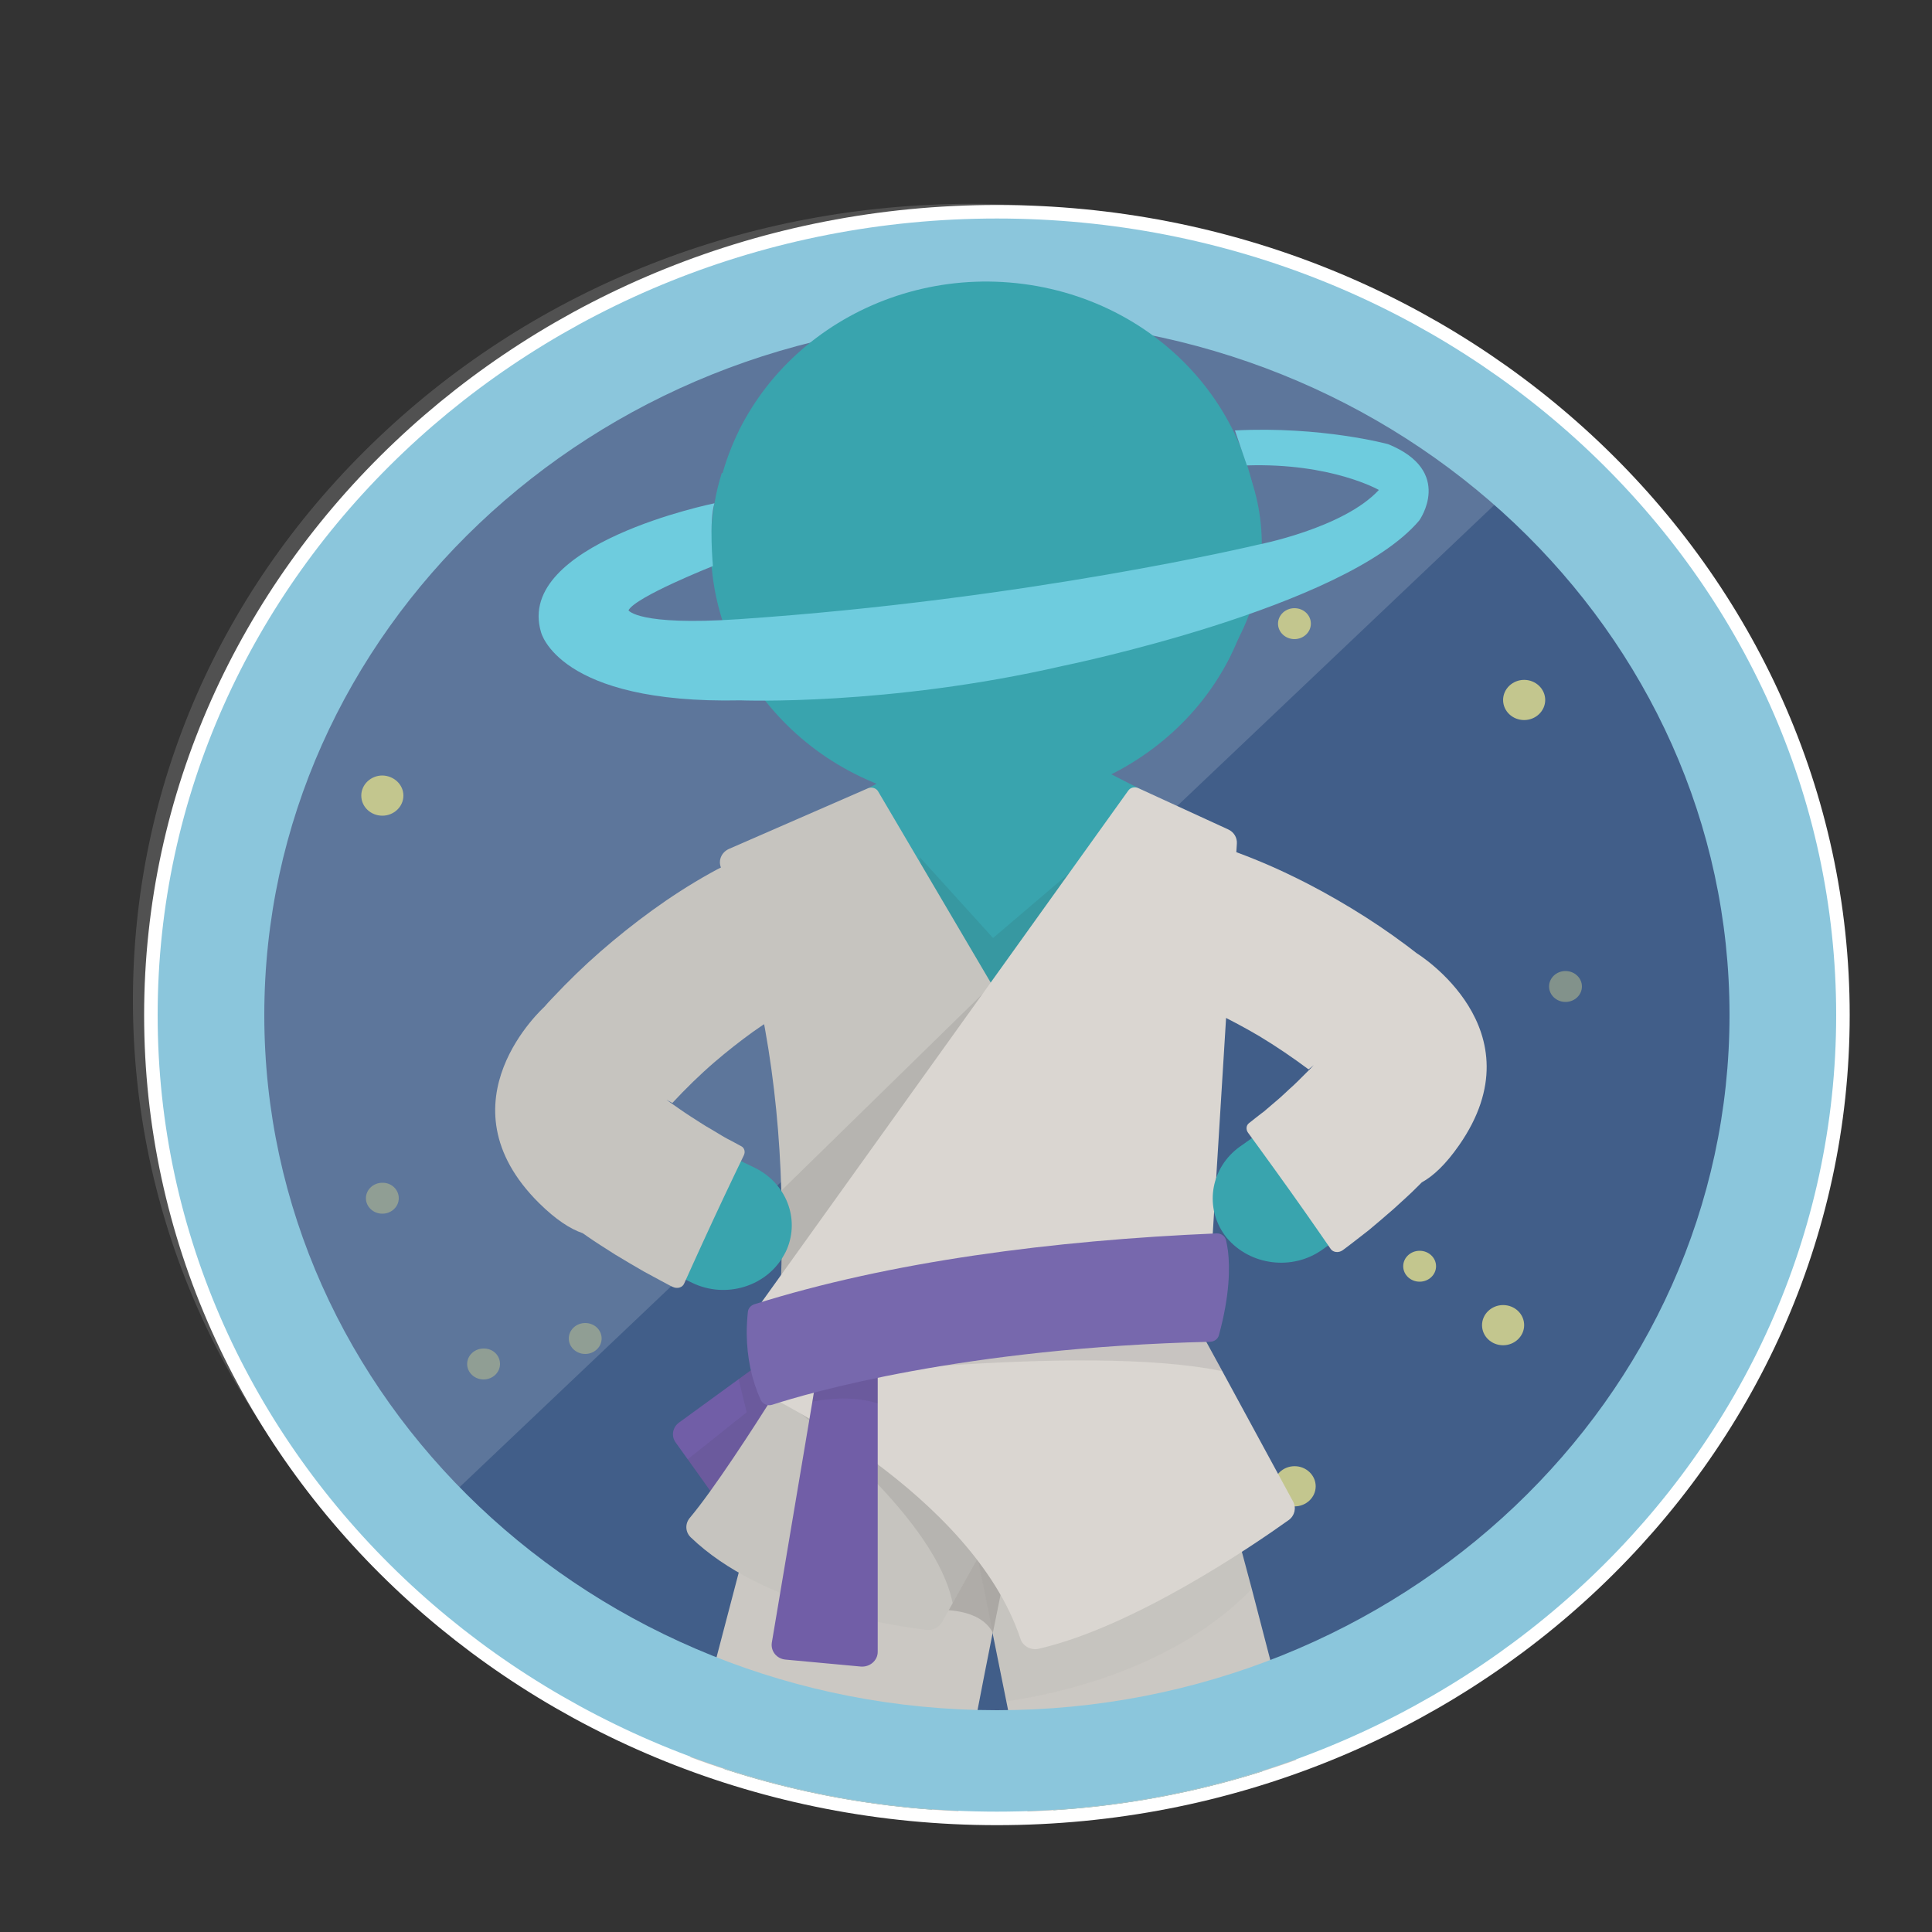 <?xml version="1.0" encoding="utf-8"?>
<!-- Generator: Adobe Illustrator 19.1.0, SVG Export Plug-In . SVG Version: 6.00 Build 0)  -->
<svg version="1.1" id="Layer_1" xmlns="http://www.w3.org/2000/svg" xmlns:xlink="http://www.w3.org/1999/xlink" x="0px" y="0px"
	 viewBox="202 -80.1 1000 1000" style="enable-background:new 202 -80.1 1000 1000;" xml:space="preserve">
<rect x="202" y="-80.1" width="1000" height="1000" fill="#333333" stroke="none"/>
<style type="text/css">
	.st0{fill:none;enable-background:new    ;}
	.st1{clip-path:url(#SVGID_2_);}
	.st2{clip-path:url(#SVGID_4_);}
	.st3{clip-path:url(#SVGID_6_);fill:#8BC6DC;}
	.st4{clip-path:url(#SVGID_6_);fill:none;stroke:#FFFFFF;stroke-width:14;stroke-miterlimit:10;}
	.st5{clip-path:url(#SVGID_6_);fill:#415E89;}
	.st6{clip-path:url(#SVGID_8_);fill:#39A4AE;}
	.st7{clip-path:url(#SVGID_8_);fill:#CBC8C3;}
	.st8{opacity:0.15;clip-path:url(#SVGID_10_);}
	.st9{clip-path:url(#SVGID_12_);}
	.st10{clip-path:url(#SVGID_14_);fill:#FFFFFF;}
	.st11{opacity:0.5;clip-path:url(#SVGID_10_);}
	.st12{clip-path:url(#SVGID_16_);}
	.st13{clip-path:url(#SVGID_18_);fill:#C3C68E;}
	.st14{clip-path:url(#SVGID_20_);}
	.st15{clip-path:url(#SVGID_22_);fill:#C3C68E;}
	.st16{clip-path:url(#SVGID_24_);}
	.st17{clip-path:url(#SVGID_26_);fill:#C3C68E;}
	.st18{clip-path:url(#SVGID_10_);fill:#C3C68E;}
	.st19{clip-path:url(#SVGID_28_);}
	.st20{clip-path:url(#SVGID_30_);fill:#C3C68E;}
	.st21{clip-path:url(#SVGID_32_);}
	.st22{clip-path:url(#SVGID_34_);fill:#C3C68E;}
	.st23{clip-path:url(#SVGID_10_);fill:#39A4AE;}
	.st24{opacity:8.999630e-02;clip-path:url(#SVGID_10_);}
	.st25{clip-path:url(#SVGID_36_);fill:#222224;}
	.st26{clip-path:url(#SVGID_10_);fill:#715EA7;}
	.st27{opacity:8.000180e-02;clip-path:url(#SVGID_10_);}
	.st28{clip-path:url(#SVGID_38_);fill:#222224;}
	.st29{opacity:0.17;clip-path:url(#SVGID_10_);}
	.st30{clip-path:url(#SVGID_40_);fill:#222224;}
	.st31{opacity:2.999880e-02;clip-path:url(#SVGID_10_);}
	.st32{clip-path:url(#SVGID_42_);fill:#222224;}
	.st33{clip-path:url(#SVGID_10_);fill:#DCA781;}
	.st34{clip-path:url(#SVGID_10_);fill:#C6C4BF;}
	.st35{opacity:0.1;clip-path:url(#SVGID_10_);}
	.st36{clip-path:url(#SVGID_44_);fill:#222224;}
	.st37{clip-path:url(#SVGID_46_);fill:#222224;}
	.st38{clip-path:url(#SVGID_10_);fill:#DAD6D1;}
	.st39{clip-path:url(#SVGID_48_);fill:#222224;}
	.st40{clip-path:url(#SVGID_50_);fill:#222224;}
	.st41{clip-path:url(#SVGID_10_);fill:#7768AD;}
	.st42{clip-path:url(#SVGID_10_);fill:#8BC6DC;}
	.st43{clip-path:url(#SVGID_10_);fill:#6ECCDE;}
</style>
<path class="st0" d="z"/>
<g>
	<g>
		<defs>
			<rect id="SVGID_1_" x="256" y="6.8" width="924" height="877"/>
		</defs>
		<clipPath id="SVGID_2_">
			<use xlink:href="#SVGID_1_"  style="overflow:visible;"/>
		</clipPath>
		<g class="st1">
			<defs>
				<rect id="SVGID_3_" x="256" y="6.8" width="924" height="877"/>
			</defs>
			<clipPath id="SVGID_4_">
				<use xlink:href="#SVGID_3_"  style="overflow:visible;"/>
			</clipPath>
			<g class="st2">
				<defs>
					<rect id="SVGID_5_" x="256" y="6.8" width="924" height="877"/>
				</defs>
				<clipPath id="SVGID_6_">
					<use xlink:href="#SVGID_5_"  style="overflow:visible;"/>
				</clipPath>
				<path class="st3" d="M718,857.6c-239.5,0-434.4-185-434.4-412.3C283.6,217.9,478.5,33,718,33c239.5,0,434.4,185,434.4,412.3
					C1152.4,672.6,957.5,857.6,718,857.6 M718,85.4c-209.1,0-379.2,161.4-379.2,359.9S508.9,805.1,718,805.1
					c209.1,0,379.2-161.4,379.2-359.9S927.1,85.4,718,85.4"/>
				<path class="st4" d="M718,857.6c-239.5,0-434.4-185-434.4-412.3C283.6,217.9,478.5,33,718,33c239.5,0,434.4,185,434.4,412.3
					C1152.4,672.6,957.5,857.6,718,857.6z M718,85.4c-209.1,0-379.2,161.4-379.2,359.9S508.9,805.1,718,805.1
					c209.1,0,379.2-161.4,379.2-359.9S927.1,85.4,718,85.4z"/>
				<path class="st5" d="M1124.8,445.8c0,213.2-182.1,386.1-406.8,386.1c-224.7,0-406.8-172.8-406.8-386.1
					c0-213.2,182.1-386.1,406.8-386.1C942.6,59.7,1124.8,232.5,1124.8,445.8"/>
			</g>
			<g class="st2">
				<defs>
					<path id="SVGID_7_" d="M283.6,445.5c0,227.7,194.5,412.3,434.4,412.3s434.4-184.6,434.4-412.3c0-227.7-194.5-412.3-434.4-412.3
						S283.6,217.8,283.6,445.5"/>
				</defs>
				<clipPath id="SVGID_8_">
					<use xlink:href="#SVGID_7_"  style="overflow:visible;"/>
				</clipPath>
				<path class="st6" d="M694.8,689.8l-16.9,272.5l-0.6,10l-0.9,14.5c0,8.2-6,15.3-14.5,17.1l-88.3,18.1c-3.5,0.7-7.2,0.5-10.6-0.7
					l-38.7-14.2c-13.1-4.8-15.9-21.1-5.3-29.7l11.1-8.9h0l22.9-18.4l0.1-0.4l8.6-40.6l6.9-32.6l34.7-180.4l3.4-15.8
					c2.2-8.6,10.7-14.3,19.9-13.3l51.6,5.4C687.7,673.4,694.8,680.9,694.8,689.8"/>
				<path class="st7" d="M735.7,667c0,0-2.3,11-5.8,28.3l-14.1,69.8c-11.3,56.5-23.7,123.9-25.5,135.4c-2.7,17.8,4.1,26,6.7,28.5
					c0.6,0.6,0.9,1.4,0.7,2.2l-11.2,43.5c-0.4,1.5-2.3,2.2-3.6,1.3c-84.7-52-129.9-25.9-129.9-25.9L538.3,962l-10.2-25.5
					c-0.3-0.6-0.2-1.3,0.1-1.9l6.3-10.5l69.1-263.6L735.7,667z"/>
				<path class="st6" d="M907.5,1007.1l-38.7,14.2c-3.4,1.2-7.1,1.5-10.5,0.7l-88.3-18.1c-8.5-1.8-14.5-8.9-14.5-17.1l-0.9-14.4
					l-5.8-91.2L737,689.8c0-8.9,7-16.4,16.4-17.4L805,667c9.2-1,17.8,4.7,19.9,13.3l3.4,15.8L863,876.5l1,4.7l14.6,68.5l0.1,0.4
					l16.9,13.6l17.1,13.7C923.4,986,920.5,1002.2,907.5,1007.1"/>
				<path class="st7" d="M903.7,936.5L893.5,962l-14.8-11.9c0,0-42.8-24.8-123.2,21.9c-4.8,2.8-11,0.3-12.3-4.8l-9.2-36
					c-0.2-0.8,0.1-1.6,0.6-2.2c2.7-2.5,9.5-10.6,6.7-28.5c-1.4-9.1-9.4-55.3-18.4-99.9c-6.2-30.8-12.8-63.5-17.9-88.9
					c-5.3-26.3-9.1-44.7-9.1-44.7l132.1-6.5l4.9,18.2l17,63.5v0l47.3,181.9l6.3,10.5C903.9,935.2,904,935.9,903.7,936.5"/>
			</g>
			<g class="st2">
				<defs>
					<rect id="SVGID_9_" x="256" y="6.8" width="924" height="877"/>
				</defs>
				<clipPath id="SVGID_10_">
					<use xlink:href="#SVGID_9_"  style="overflow:visible;"/>
				</clipPath>
				<g class="st8">
					<g>
						<defs>
							<rect id="SVGID_11_" x="270.8" y="25.4" width="741.5" height="703.8"/>
						</defs>
						<clipPath id="SVGID_12_">
							<use xlink:href="#SVGID_11_"  style="overflow:visible;"/>
						</clipPath>
						<g class="st9">
							<defs>
								<rect id="SVGID_13_" x="270.8" y="25.4" width="741.5" height="703.8"/>
							</defs>
							<clipPath id="SVGID_14_">
								<use xlink:href="#SVGID_13_"  style="overflow:visible;"/>
							</clipPath>
							<path class="st10" d="M398.1,729.3C316,651.4,270.8,547.9,270.8,437.7S316,224.1,398.1,146.2
								c82-77.9,191.1-120.8,307.1-120.8c116,0,225.1,42.9,307.2,120.8L398.1,729.3z"/>
						</g>
					</g>
				</g>
				<g class="st11">
					<g>
						<defs>
							<rect id="SVGID_15_" x="1003.9" y="422.5" width="16.9" height="16.1"/>
						</defs>
						<clipPath id="SVGID_16_">
							<use xlink:href="#SVGID_15_"  style="overflow:visible;"/>
						</clipPath>
						<g class="st12">
							<defs>
								<rect id="SVGID_17_" x="1003.9" y="422.5" width="16.9" height="16.1"/>
							</defs>
							<clipPath id="SVGID_18_">
								<use xlink:href="#SVGID_17_"  style="overflow:visible;"/>
							</clipPath>
							<path class="st13" d="M1020.8,430.5c0,4.4-3.8,8-8.5,8c-4.7,0-8.5-3.6-8.5-8c0-4.4,3.8-8,8.5-8
								C1017,422.5,1020.8,426.1,1020.8,430.5"/>
						</g>
					</g>
				</g>
				<g class="st11">
					<g>
						<defs>
							<rect id="SVGID_19_" x="496.5" y="604.7" width="16.9" height="16.1"/>
						</defs>
						<clipPath id="SVGID_20_">
							<use xlink:href="#SVGID_19_"  style="overflow:visible;"/>
						</clipPath>
						<g class="st14">
							<defs>
								<rect id="SVGID_21_" x="496.5" y="604.7" width="16.9" height="16.1"/>
							</defs>
							<clipPath id="SVGID_22_">
								<use xlink:href="#SVGID_21_"  style="overflow:visible;"/>
							</clipPath>
							<path class="st15" d="M513.4,612.7c0,4.4-3.8,8-8.5,8c-4.7,0-8.5-3.6-8.5-8c0-4.4,3.8-8,8.5-8
								C509.7,604.7,513.4,608.3,513.4,612.7"/>
						</g>
					</g>
				</g>
				<g class="st11">
					<g>
						<defs>
							<rect id="SVGID_23_" x="443.9" y="617.8" width="16.9" height="16.1"/>
						</defs>
						<clipPath id="SVGID_24_">
							<use xlink:href="#SVGID_23_"  style="overflow:visible;"/>
						</clipPath>
						<g class="st16">
							<defs>
								<rect id="SVGID_25_" x="443.9" y="617.8" width="16.9" height="16.1"/>
							</defs>
							<clipPath id="SVGID_26_">
								<use xlink:href="#SVGID_25_"  style="overflow:visible;"/>
							</clipPath>
							<path class="st17" d="M460.8,625.9c0,4.4-3.8,8-8.5,8c-4.7,0-8.5-3.6-8.5-8c0-4.4,3.8-8,8.5-8
								C457.1,617.8,460.8,621.4,460.8,625.9"/>
						</g>
					</g>
				</g>
				<path class="st18" d="M990.9,605.8c0,5.7-4.9,10.4-10.9,10.4c-6,0-10.9-4.6-10.9-10.4c0-5.7,4.9-10.4,10.9-10.4
					C986,595.4,990.9,600,990.9,605.8"/>
				<path class="st18" d="M945.3,575.3c0,4.4-3.8,8-8.5,8c-4.7,0-8.5-3.6-8.5-8c0-4.4,3.8-8,8.5-8
					C941.5,567.3,945.3,570.9,945.3,575.3"/>
				<path class="st18" d="M883,689.2c0,5.7-4.9,10.4-10.9,10.4c-6,0-10.9-4.6-10.9-10.4s4.9-10.4,10.9-10.4
					C878.1,678.8,883,683.5,883,689.2"/>
				<path class="st18" d="M1001.8,282.2c0,5.7-4.9,10.4-10.9,10.4c-6,0-10.9-4.6-10.9-10.4c0-5.7,4.9-10.4,10.9-10.4
					C996.9,271.8,1001.8,276.5,1001.8,282.2"/>
				<path class="st18" d="M410.8,331.7c0,5.7-4.9,10.4-10.9,10.4c-6,0-10.9-4.6-10.9-10.4c0-5.7,4.9-10.4,10.9-10.4
					C405.9,321.4,410.8,326,410.8,331.7"/>
				<path class="st18" d="M880.5,242.7c0,4.4-3.8,8-8.5,8c-4.7,0-8.5-3.6-8.5-8c0-4.4,3.8-8,8.5-8
					C876.8,234.7,880.5,238.3,880.5,242.7"/>
				<g class="st11">
					<g>
						<defs>
							<rect id="SVGID_27_" x="797.8" y="612.7" width="16.9" height="16.1"/>
						</defs>
						<clipPath id="SVGID_28_">
							<use xlink:href="#SVGID_27_"  style="overflow:visible;"/>
						</clipPath>
						<g class="st19">
							<defs>
								<rect id="SVGID_29_" x="797.8" y="612.7" width="16.9" height="16.1"/>
							</defs>
							<clipPath id="SVGID_30_">
								<use xlink:href="#SVGID_29_"  style="overflow:visible;"/>
							</clipPath>
							<path class="st20" d="M814.7,620.8c0,4.4-3.8,8-8.5,8c-4.7,0-8.5-3.6-8.5-8c0-4.4,3.8-8,8.5-8
								C810.9,612.7,814.7,616.3,814.7,620.8"/>
						</g>
					</g>
				</g>
				<g class="st11">
					<g>
						<defs>
							<rect id="SVGID_31_" x="391.4" y="532" width="16.9" height="16.1"/>
						</defs>
						<clipPath id="SVGID_32_">
							<use xlink:href="#SVGID_31_"  style="overflow:visible;"/>
						</clipPath>
						<g class="st21">
							<defs>
								<rect id="SVGID_33_" x="391.4" y="532" width="16.9" height="16.1"/>
							</defs>
							<clipPath id="SVGID_34_">
								<use xlink:href="#SVGID_33_"  style="overflow:visible;"/>
							</clipPath>
							<path class="st22" d="M408.4,540.1c0,4.4-3.8,8-8.5,8c-4.7,0-8.5-3.6-8.5-8c0-4.4,3.8-8,8.5-8
								C404.6,532,408.4,535.6,408.4,540.1"/>
						</g>
					</g>
				</g>
				<path class="st23" d="M855.1,201.5c0,0.4,0,0.8,0,1.2c-0.2,18.1-5.1,35.3-13.7,50.6c0,0-0.1,0.1-0.1,0.1
					c-0.2,0.3-0.3,0.6-0.5,0.9c-14.5,25.3-39,45.5-69.1,56.7c-3.3,1.2-3.5,5.3-0.3,6.7l47.3,24.2c1.9,0.8,2.8,2.7,2.2,4.4
					l-86.1,145.7c-0.9,2.3-4.1,3.3-6.5,2l-35.8-20.7c-0.1,0-0.2-0.1-0.3-0.1l-75.1-49.8c-1-0.7-1.6-1.6-1.7-2.7l-8.6-66.6
					c-0.1-1.3,0.6-2.5,1.9-3.3l59.2-31.8c2.9-1.7,2.4-5.4-0.8-6.5c-78-26.5-121.5-112.5-55.3-193.5c0.8-1,1.6-1.9,2.4-2.9
					c0.3-0.3,0.6-0.7,0.9-1.1c0.2-0.2,0.5-0.5,0.7-0.8c0.3-0.3,0.6-0.6,0.9-0.8c77.7-50.9,160.6-34.9,205.2,10.2
					C842.6,144.8,855.1,171.9,855.1,201.5"/>
				<polygon class="st23" points="819,690.2 613.9,680.6 600.1,390.2 829.4,390.2 816.1,669.9 				"/>
				<g class="st24">
					<g>
						<defs>
							<rect id="SVGID_35_" x="678" y="363.5" width="87.2" height="75.4"/>
						</defs>
						<clipPath id="SVGID_36_">
							<use xlink:href="#SVGID_35_"  style="overflow:visible;"/>
						</clipPath>
						<polygon class="st25" points="678,363.5 716,405.4 765.2,363.5 716,438.8 680.7,388.9 						"/>
					</g>
				</g>
				<path class="st26" d="M633.9,627.2l-8.4,11L579,699.9l-1.7,2.3l-1.9-2.6l-17.4-24.3l-6.3-8.8c-2.4-3.3-1.6-7.9,1.8-10.3
					l30.9-22.5l17.4-12.7l5.5-4L633.9,627.2z"/>
				<g class="st27">
					<g>
						<defs>
							<rect id="SVGID_37_" x="557.9" y="621.1" width="67.6" height="78.8"/>
						</defs>
						<clipPath id="SVGID_38_">
							<use xlink:href="#SVGID_37_"  style="overflow:visible;"/>
						</clipPath>
						<polygon class="st28" points="625.5,638.2 579,699.9 575.4,699.5 557.9,675.3 588.5,650.9 584.3,633.7 601.6,621.1 						"/>
					</g>
				</g>
				<g class="st29">
					<g>
						<defs>
							<rect id="SVGID_39_" x="683" y="688.4" width="47" height="76.7"/>
						</defs>
						<clipPath id="SVGID_40_">
							<use xlink:href="#SVGID_39_"  style="overflow:visible;"/>
						</clipPath>
						<path class="st30" d="M730,695.3l-14.1,69.8c-6.7-13.4-28.3-11.8-28.3-11.8l-4.7-64.8L730,695.3z"/>
					</g>
				</g>
				<g class="st31">
					<g>
						<defs>
							<rect id="SVGID_41_" x="705.1" y="678.8" width="144.9" height="121.8"/>
						</defs>
						<clipPath id="SVGID_42_">
							<use xlink:href="#SVGID_41_"  style="overflow:visible;"/>
						</clipPath>
						<path class="st32" d="M850,742.2L850,742.2c-39.6,41.1-99.6,54.3-127,58.3c-6.2-30.8-12.8-63.5-17.9-88.9L833,678.8L850,742.2
							z"/>
					</g>
				</g>
				<path class="st33" d="M694,717.5L694,717.5c13.2-9.6,31.7-8.9,44.1,1.5l9.8,8.2l10.9-65.8l-76.3-13.1l-24.4,16.4L694,717.5z"/>
				<path class="st34" d="M732.1,458c0,0-34.2,92.7-107.9,130.1c-5.9,3-12.1,5.7-18.6,7.9c1.1-20,1.4-39.9,0.8-59.8
					c-1.6-55.9-10.5-111.8-31.3-167.4c-1.4-3.7,0.4-7.8,4.2-9.5l72-31.4c1.9-0.8,4.2-0.1,5.2,1.6l59,100.2l3.3,5.7L732.1,458z"/>
				<g class="st35">
					<g>
						<defs>
							<rect id="SVGID_43_" x="605.6" y="429.6" width="113.1" height="166.4"/>
						</defs>
						<clipPath id="SVGID_44_">
							<use xlink:href="#SVGID_43_"  style="overflow:visible;"/>
						</clipPath>
						<path class="st36" d="M715.4,429.6l-109,106.6c0.6,19.9,0.2,39.9-0.8,59.8c6.5-2.2,12.7-4.9,18.6-7.9l94.5-152.9L715.4,429.6z
							"/>
					</g>
				</g>
				<path class="st34" d="M763.4,627.2l-7.1,12.7l-61.2,109.8l-5.5,9.8c-1.6,2.8-4.8,4.4-8.1,4c-19.4-2.3-85.2-12.5-122-47.9
					c-2.8-2.7-3-7-0.5-10c12.5-14.9,32.7-46.2,44.2-64.4c5.2-8.4,8.6-13.9,8.6-13.9H763.4z"/>
				<g class="st35">
					<g>
						<defs>
							<rect id="SVGID_45_" x="603.2" y="627.2" width="153.1" height="122.5"/>
						</defs>
						<clipPath id="SVGID_46_">
							<use xlink:href="#SVGID_45_"  style="overflow:visible;"/>
						</clipPath>
						<path class="st37" d="M756.3,639.9l-61.2,109.8c-8.5-42.6-72.3-93.8-91.9-108.6c5.2-8.4,8.6-13.9,8.6-13.9h125.5L756.3,639.9z
							"/>
					</g>
				</g>
				<path class="st38" d="M869,706.7c-18.3,13.1-80.1,55.3-129.4,66.6c-4.1,0.9-8.2-1.4-9.4-5.1c-25-75.5-132.7-126.8-132.7-126.8
					l-2.8-45.4l191.3-266.9c1.1-1.6,3.3-2.1,5.1-1.3l46.6,21.4c2.9,1.3,4.7,4.2,4.5,7.3l-14.7,237.8l-1.2,20l8.3,15.2l36.7,67.6
					C873.1,700.4,872.1,704.5,869,706.7"/>
				<g class="st35">
					<g>
						<defs>
							<rect id="SVGID_47_" x="607.1" y="594.4" width="227.4" height="40.4"/>
						</defs>
						<clipPath id="SVGID_48_">
							<use xlink:href="#SVGID_47_"  style="overflow:visible;"/>
						</clipPath>
						<path class="st39" d="M834.6,629.6c-72.3-15-227.4,5.2-227.4,5.2v-17.7l220.4-22.7l-1.2,20L834.6,629.6z"/>
					</g>
				</g>
				<path class="st26" d="M656.3,617.1v157.8c0,4.5-4.1,8-8.8,7.6l-38.9-3.6c-4.6-0.4-7.8-4.4-7.1-8.8l21-124.8l3-18.2L656.3,617.1z
					"/>
				<g class="st27">
					<g>
						<defs>
							<rect id="SVGID_49_" x="622.5" y="617.1" width="33.8" height="29.2"/>
						</defs>
						<clipPath id="SVGID_50_">
							<use xlink:href="#SVGID_49_"  style="overflow:visible;"/>
						</clipPath>
						<path class="st40" d="M656.3,617.1v29.2c-11.9-3.8-24.8-2.7-33.8-0.9l3-18.2L656.3,617.1z"/>
					</g>
				</g>
				<path class="st41" d="M832.9,611c-0.5,2-2.4,3.3-4.5,3.4c-127.8,3-208.2,26.6-226.7,32.6c-2.4,0.8-5-0.4-6-2.6
					c-4.6-10.2-7.1-21.7-7.2-34.4c0-3.6,0.2-7.3,0.6-11.1c0.2-1.8,1.5-3.3,3.3-3.9c70.1-22.1,154.3-33.1,239.3-36.7
					c2.3-0.1,4.4,1.4,4.9,3.6c0.3,1.4,0.7,3.2,1,5.5C838.6,575.9,838.6,590.2,832.9,611"/>
				<path class="st23" d="M886.6,566.6l3.1-2.2c0.3-0.3,0.8-0.6,1.2-0.9c1.6-1.2,4.1-2.9,6.8-5.1l6.5-5.1c1.5-1.1,2.9-2.3,4.3-3.5
					l5.7-4.8c3.3-2.8,6.3-5.5,9.1-8.2c1.3-1.2,2.6-2.4,3.9-3.6l1.5-1.4c1.2-1.2,2.4-2.4,3.7-3.7c2.7-2.7,5.8-5.6,8.8-9
					c9.4-9.8,17.5-19.8,23.6-27.6c4.4-5.8-2.1-6.1,2.2-12.6c-25.9-14.4-34.7-31.4-49.8-40c-3.1,4.6-6.2,8.9-9.3,12.9
					c-5,6.4-11.7,14.8-19.2,22.5l-0.8,0.9c-1.8,1.9-3.9,4.1-6.3,6.4c-1.3,1.3-2.6,2.5-3.8,3.8c-1.3,1.2-2.7,2.5-4,3.7
					c-2.3,2.1-4.4,4.1-6.3,5.7l-6.7,5.7c-0.4,0.3-0.8,0.7-1.2,1l-7.7,6c-1.2,0.9-2.4,1.8-3.6,2.7c-0.8,0.5-1.5,1-2.1,1.5l-2.6,1.8
					c-14.6,10.6-18.1,29.9-8.6,44.4c0.6,0.9,1.2,1.7,1.9,2.6C849,575,871.1,577.8,886.6,566.6"/>
				<path class="st38" d="M935.3,413.3c-1.7-1.3-3.4-2.6-5.1-3.9c-9.2-6.9-18.7-13.3-28.6-19.3c-9.9-6-20-11.6-30.6-16.7
					c-5.3-2.6-10.6-5-16.1-7.3c-5.5-2.3-11.1-4.5-17.2-6.6l-3.6-1.2l-1.9-0.6l-2.6-0.8l-23.8,76.9l3.1,1c7.1,2.5,15,5.8,22.5,9.4
					c7.6,3.7,15.1,7.7,22.4,12c8.8,5.3,17.3,11.1,25.5,17.2l0.5-0.4c0.8-0.6,1.5-1.2,2.2-1.8c-0.5,0.5-0.9,1-1.4,1.5
					c-3,2.9-5.9,6-9,8.9c-3.2,2.8-6.1,5.8-9.4,8.5l-4.8,4.1c-0.8,0.7-1.6,1.4-2.5,2l-2.2,1.7l-4.3,3.4c-1.4,1.1-1.6,3.3-0.4,4.9
					c0,0,10.9,14.9,21.6,29.9c10.7,15,21.2,30.3,21.2,30.3c1.3,1.8,4.1,2.1,6.2,0.6c2-1.4,3.9-3,5.8-4.4l7.6-5.9
					c4.4-3.7,8.7-7.3,13-11.1c4.2-3.9,8.5-7.6,12.5-11.7c0.7-0.7,1.3-1.3,2-2c6-3.3,12.4-9.3,19.3-19.2
					C999.2,452.5,935.3,413.3,935.3,413.3 M890.3,464.2L890.3,464.2l-1.7,27.6L890.3,464.2z M889.9,495.5
					C889.9,495.5,889.9,495.5,889.9,495.5C889.9,495.5,889.9,495.5,889.9,495.5 M889.5,494.3C889.4,494.2,889.4,494.2,889.5,494.3
					C889.4,494.2,889.4,494.2,889.5,494.3 M888.8,492.5C888.8,492.5,888.8,492.5,888.8,492.5C888.8,492.5,888.8,492.5,888.8,492.5
					 M888.6,492C888.6,492,888.6,492,888.6,492C888.6,492,888.6,492,888.6,492"/>
				<path class="st23" d="M560.3,583.9l-3.5-1.7c-0.4-0.2-0.8-0.4-1.3-0.7c-1.8-0.9-4.6-2.2-7.6-3.9l-7.4-4
					c-1.7-0.9-3.3-1.8-4.9-2.7l-6.5-3.8c-3.8-2.2-7.2-4.4-10.5-6.5c-1.5-1-3-1.9-4.5-2.9l-1.8-1.2c-1.4-1-2.9-2-4.3-3
					c-3.2-2.2-6.7-4.6-10.3-7.4c-11.1-8.1-20.9-16.6-28.3-23.3c-5.4-4.9,0.9-6.3-4.5-12c22.8-18.5,28.4-36.7,41.6-47.7
					c3.9,4,7.8,7.8,11.5,11.2c6.1,5.5,14.3,12.6,23,18.9l1,0.7c2.1,1.6,4.6,3.4,7.3,5.2c1.5,1,3,2,4.5,3.1c1.6,1,3.1,2,4.6,3
					c2.6,1.7,5.1,3.3,7.3,4.5l7.6,4.5c0.4,0.3,0.9,0.5,1.3,0.8l8.7,4.7c1.3,0.7,2.7,1.4,4.1,2.1c0.8,0.4,1.6,0.8,2.3,1.1l2.9,1.4
					c16.4,8,23.4,26.4,16.7,42.2c-0.4,1-0.9,1.9-1.4,2.8C598.9,585.8,577.7,592.3,560.3,583.9"/>
				<path class="st34" d="M481,542.6c8.6,8.5,16.1,13.4,22.6,15.6c0.8,0.5,1.6,1.1,2.3,1.6c4.7,3.3,9.6,6.3,14.4,9.4
					c4.9,3,9.9,5.9,14.9,8.8l8.5,4.6c2.2,1.1,4.3,2.4,6.5,3.4c2.3,1.1,5,0.4,5.9-1.7c0,0,7.5-16.7,15.2-33.3
					c7.7-16.6,15.7-33.1,15.7-33.1c0.9-1.8,0.3-3.9-1.3-4.7l-4.8-2.6l-2.5-1.3c-1-0.5-1.9-1.1-2.8-1.6l-5.5-3.3
					c-3.8-2.1-7.2-4.5-10.9-6.8c-3.6-2.3-7-4.8-10.5-7.2c-0.6-0.4-1.1-0.8-1.7-1.3c0.8,0.5,1.6,1,2.5,1.4l0.5,0.3
					c6.9-7.4,14.2-14.6,21.9-21.2c6.4-5.5,13-10.7,19.8-15.6c6.8-4.8,13.9-9.4,20.5-13l2.9-1.5l-37.7-71.7l-2.4,1.2l-1.8,0.9
					l-3.3,1.8c-5.6,3.1-10.7,6.2-15.7,9.4c-5,3.2-9.8,6.5-14.5,9.9c-9.4,6.8-18.4,14-27,21.5c-8.6,7.5-16.8,15.5-24.6,23.8
					c-1.5,1.5-2.9,3.1-4.3,4.7C483.9,441,428.3,490.3,481,542.6 M544.5,510.5l-6.8-26.9L544.5,510.5z M543.9,514.4
					C543.9,514.4,543.9,514.4,543.9,514.4C543.9,514.4,543.9,514.4,543.9,514.4 M544.1,513C544.1,513,544.1,513.1,544.1,513
					C544.1,513.1,544.1,513,544.1,513 M544.4,511.2C544.4,511.2,544.4,511.2,544.4,511.2C544.4,511.2,544.4,511.2,544.4,511.2
					 M544.5,510.7C544.5,510.7,544.5,510.7,544.5,510.7C544.5,510.7,544.5,510.7,544.5,510.7"/>
				<path class="st42" d="M718,857.6c-239.5,0-434.4-185-434.4-412.3C283.6,217.9,478.5,33,718,33c239.5,0,434.4,185,434.4,412.3
					C1152.4,672.6,957.5,857.6,718,857.6 M718,85.4c-209.1,0-379.2,161.4-379.2,359.9S508.9,805.1,718,805.1
					c209.1,0,379.2-161.4,379.2-359.9S927.1,85.4,718,85.4"/>
				<path class="st23" d="M601.3,282.5l76.3-29.9l147.9-23.4l22.4,8c1.6-5.1,2.9-10.4,3.8-15.8c12.7-73-39.4-142-116.4-154
					C658.3,55.5,585.7,104.9,573,178C566.3,216.6,577.7,254,601.3,282.5"/>
				<path class="st23" d="M643.6,316.8c13.9,7.3,29.3,12.6,45.8,15.2c62.8,9.8,122.8-21.4,149.6-72.9
					C838.3,259.4,716.8,313.7,643.6,316.8"/>
				<path class="st23" d="M822.2,119.4l-76.3,29.9L598,172.7l-22.4-8c-1.6,5.1-2.9,10.4-3.8,15.8c-12.7,73,39.4,142,116.4,154
					c76.9,12,149.6-37.4,162.3-110.5C857.2,185.4,845.8,147.9,822.2,119.4"/>
				<path class="st23" d="M779.9,85.1c-13.9-7.3-29.3-12.6-45.8-15.2c-62.8-9.8-122.8,21.4-149.6,72.9
					C585.3,142.6,706.7,88.3,779.9,85.1"/>
				<path class="st43" d="M571.8,180.4c0,0-103.3,20.9-89.8,66.6c0,0,8.6,37.4,103.3,35.4c0,0,76.2,3,166.7-17.8
					c0,0,146.2-29.8,184.6-75.3c0,0,18.3-25.5-16.1-39.5c0,0-34.5-9.4-79.3-7.1l6.2,18.1c43.7-1.4,68.3,12.7,68.3,12.7
					c-18.4,19.9-62.9,28.4-62.9,28.4s-118.3,28.3-268.6,38.5c-52,3.5-56.9-4.6-56.9-4.6c3.6-7,43.7-22.9,43.7-22.9
					S568.9,189.5,571.8,180.4"/>
			</g>
		</g>
	</g>
</g>
</svg>
